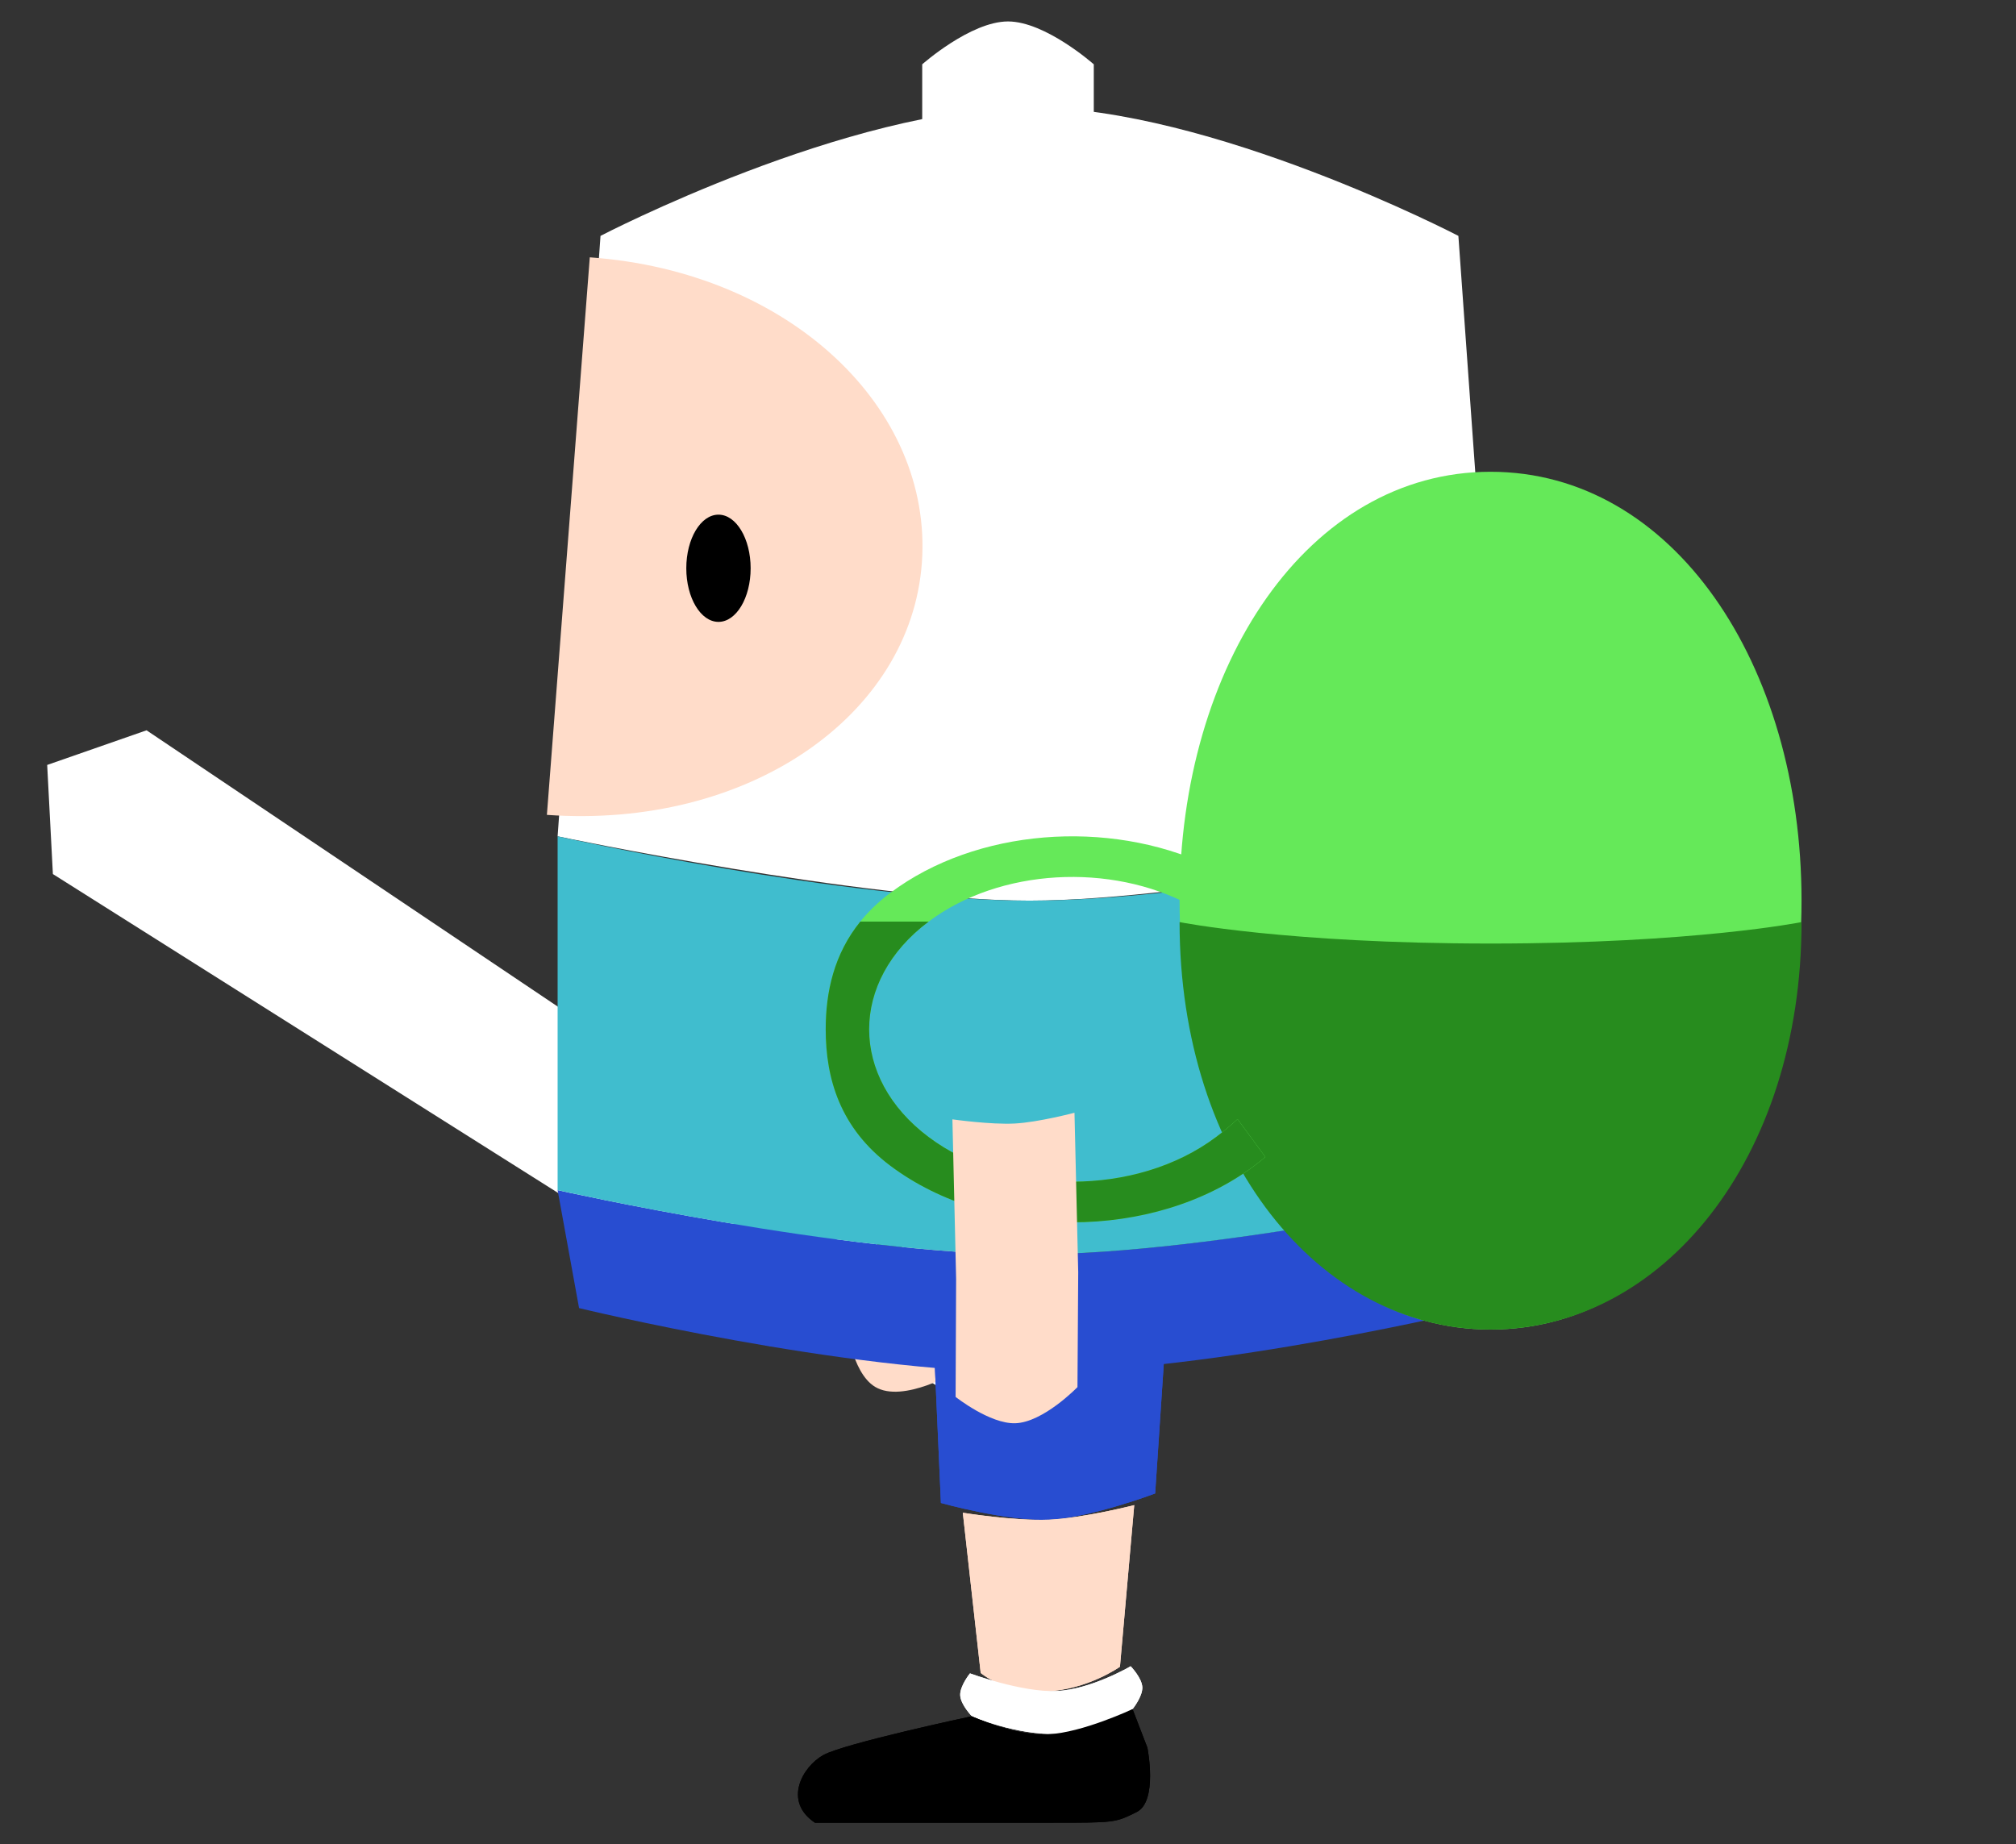 <svg width="94" height="86" viewBox="0 0 94 86" fill="none" xmlns="http://www.w3.org/2000/svg">
<rect x="0" y="0" width="94" height="86" fill="#333333" stroke="none"/>
<g clip-path="url(#clip0)">
<path d="M6.833 34.056L2.2 35.672L2.466 40.76L32.065 59.445C32.065 59.445 32.998 61.247 34.033 61.921C35.068 62.595 35.884 62.975 37.092 62.721C37.947 62.54 39.022 61.591 39.022 61.591L45.306 65.684C45.306 65.684 46.207 65.218 46.544 64.701C46.881 64.183 46.944 63.171 46.944 63.171L40.659 59.077C40.659 59.077 41.093 57.71 40.913 56.855C40.658 55.647 39.98 55.054 38.945 54.38C37.911 53.706 35.886 53.58 35.886 53.58L6.833 34.056Z" fill="white"/>
<circle r="2.5" transform="matrix(-0.546 0.838 0.838 0.546 36.489 58.15)" fill="#284DD1"/>
<path d="M41.996 59.12L42.452 51.696C42.452 51.696 44.221 52.101 45.334 52.135C46.447 52.169 48.15 51.87 48.15 51.87L47.695 59.294L44.639 63.947C44.639 63.947 42.108 65.461 40.803 64.673C39.681 63.997 39.44 61.608 39.44 61.608L41.996 59.12Z" fill="#FFDCC9"/>
<path d="M53.862 69.644L54.462 60.608C54.462 60.608 51.117 60.855 48.967 60.852C46.817 60.85 43.456 60.717 43.456 60.717L43.872 70.088C43.872 70.088 46.949 70.952 48.912 70.865C50.874 70.777 53.862 69.644 53.862 69.644Z" fill="#284DD1"/>
<path d="M52.22 77.725L52.886 70.188C52.886 70.188 50.52 70.793 48.912 70.865C47.303 70.936 44.893 70.543 44.893 70.543L45.726 78.013C45.726 78.013 46.805 78.966 48.767 78.879C50.73 78.792 52.22 77.725 52.22 77.725Z" fill="#FFDCC9"/>
<path d="M49.356 80.855C51.319 80.767 52.808 79.7 52.808 79.7C52.808 79.7 53.282 79.115 53.263 78.679C53.244 78.243 52.719 77.702 52.719 77.702C52.719 77.702 50.876 78.785 49.267 78.857C47.658 78.928 45.227 78.035 45.227 78.035C45.227 78.035 44.752 78.62 44.771 79.057C44.791 79.493 45.315 80.033 45.315 80.033C45.315 80.033 47.393 80.942 49.356 80.855Z" fill="white"/>
<path d="M49 85C52 85 52 85 53 84.5C54 84 53.5 81.5 53.5 81.5L52.808 79.7C52.808 79.7 50.465 80.805 48.856 80.877C47.248 80.948 45.315 80.033 45.315 80.033C45.315 80.033 39.366 81.299 38.389 81.843C37.412 82.387 36.5 84 38 85L49 85L49 85Z" fill="black"/>
<path d="M53.862 69.644L54.462 60.608C54.462 60.608 51.117 60.855 48.967 60.852C46.817 60.85 43.456 60.717 43.456 60.717L43.872 70.088C43.872 70.088 46.949 70.952 48.912 70.865C50.874 70.777 53.862 69.644 53.862 69.644Z" fill="#284DD1"/>
<path d="M52.22 77.725L52.886 70.188C52.886 70.188 50.52 70.793 48.912 70.865C47.303 70.936 44.893 70.543 44.893 70.543L45.726 78.013C45.726 78.013 46.805 78.966 48.767 78.879C50.73 78.792 52.22 77.725 52.22 77.725Z" fill="#FFDCC9"/>
<path d="M49.356 80.855C51.319 80.767 52.808 79.7 52.808 79.7C52.808 79.7 53.282 79.115 53.263 78.679C53.244 78.243 52.719 77.702 52.719 77.702C52.719 77.702 50.876 78.785 49.267 78.857C47.658 78.928 45.227 78.035 45.227 78.035C45.227 78.035 44.752 78.62 44.771 79.057C44.791 79.493 45.315 80.033 45.315 80.033C45.315 80.033 47.393 80.942 49.356 80.855Z" fill="white"/>
<path d="M49 85C52 85 52 85 53 84.5C54 84 53.5 81.5 53.5 81.5L52.808 79.7C52.808 79.7 50.465 80.805 48.856 80.877C47.248 80.948 45.315 80.033 45.315 80.033C45.315 80.033 39.366 81.299 38.389 81.843C37.412 82.387 36.5 84 38 85L49 85L49 85Z" fill="black"/>
<path d="M68 11C68 11 56.48 5 48 5C39.52 5 28 11 28 11L26 39C26 39 40.282 42 48 42C55.718 42 70 39 70 39L68 11Z" fill="white"/>
<path d="M42.985 26.231C42.474 33.393 34.865 38.668 25.5 38L27.5 12C36.865 12.668 43.495 19.07 42.985 26.231Z" fill="#FFDCC9"/>
<path d="M43 3V11H51V3C51 3 48.746 1 47 1C45.254 1 43 3 43 3Z" fill="white"/>
<path d="M48 58.5C56.592 58.5 70 55.5 70 55.5L69 61C69 61 56.671 64 48 64C39.329 64 27 61 27 61L26 55.5C26 55.5 39.408 58.5 48 58.5Z" fill="#284DD1"/>
<ellipse rx="1.5" ry="2.5" transform="matrix(-1 0 0 1 33.5 26.5)" fill="black"/>
<path d="M48 42C56.592 42 70 39 70 39V55.5C70 55.5 56.671 58.5 48 58.5C39.329 58.5 26 55.5 26 55.5V39C26 39 39.408 42 48 42Z" fill="#40BDCE"/>
<path d="M69.5 62C78 62 84 53.046 84 42C84 30.954 78 22 69.5 22C61 22 55 31 55 42C55 53 61 62 69.5 62Z" fill="#65E959"/>
<path d="M84 43C84 54.046 77.5 62 69.5 62C61.5 62 55 54 55 43C55 43 60 44 69.5 44C79 44 84 43 84 43Z" fill="#278C1E"/>
<path d="M38.5 48C38.5 45.697 39.172 43.393 41.515 41.636C45.529 38.625 51.681 38.194 56.308 40.342L55.5 42.213C51.8 40.23 46.623 40.484 43.301 42.976C41.451 44.363 40.526 46.182 40.526 48H38.5Z" fill="#65E959"/>
<path d="M58.485 54.364C53.799 57.879 46.201 57.879 41.515 54.364C39.172 52.607 38.5 50.303 38.5 48H40.526C40.526 49.818 41.451 51.637 43.301 53.024C47.001 55.799 52.999 55.799 56.699 53.024C57.051 52.76 57.388 52.481 57.704 52.188L59 53.953C58.835 54.093 58.664 54.23 58.485 54.364Z" fill="#65E959"/>
<path d="M41.515 54.364C46.201 57.879 53.799 57.879 58.485 54.364C58.664 54.23 58.835 54.093 59 53.953L57.704 52.188C57.388 52.481 57.051 52.76 56.699 53.024C52.999 55.799 47.001 55.799 43.301 53.024C41.451 51.637 40.526 49.818 40.526 48C40.526 46.182 41.451 44.363 43.301 42.976H40.113C38.89 44.489 38.5 46.245 38.5 48C38.5 50.303 39.172 52.607 41.515 54.364Z" fill="#278C1E"/>
<path d="M43.329 51.97L43.167 43.187L52.199 45.038L52.233 50.564C52.233 50.564 51.468 51.948 48.337 52.387C45.205 52.825 43.329 51.97 43.329 51.97Z" fill="#40BDCE"/>
<path d="M44.581 59.635L44.408 52.199C44.408 52.199 46.205 52.453 47.317 52.393C48.428 52.333 50.1 51.891 50.1 51.891L50.274 59.327L50.239 64.685C50.239 64.685 48.648 66.33 47.339 66.37C46.152 66.406 44.557 65.142 44.557 65.142L44.581 59.635Z" fill="#FFDCC9"/>
</g>
<defs>
<clipPath id="clip0">
<rect width="94" height="86" fill="white" transform="matrix(-1 0 0 1 94 0)"/>
</clipPath>
</defs>
</svg>
